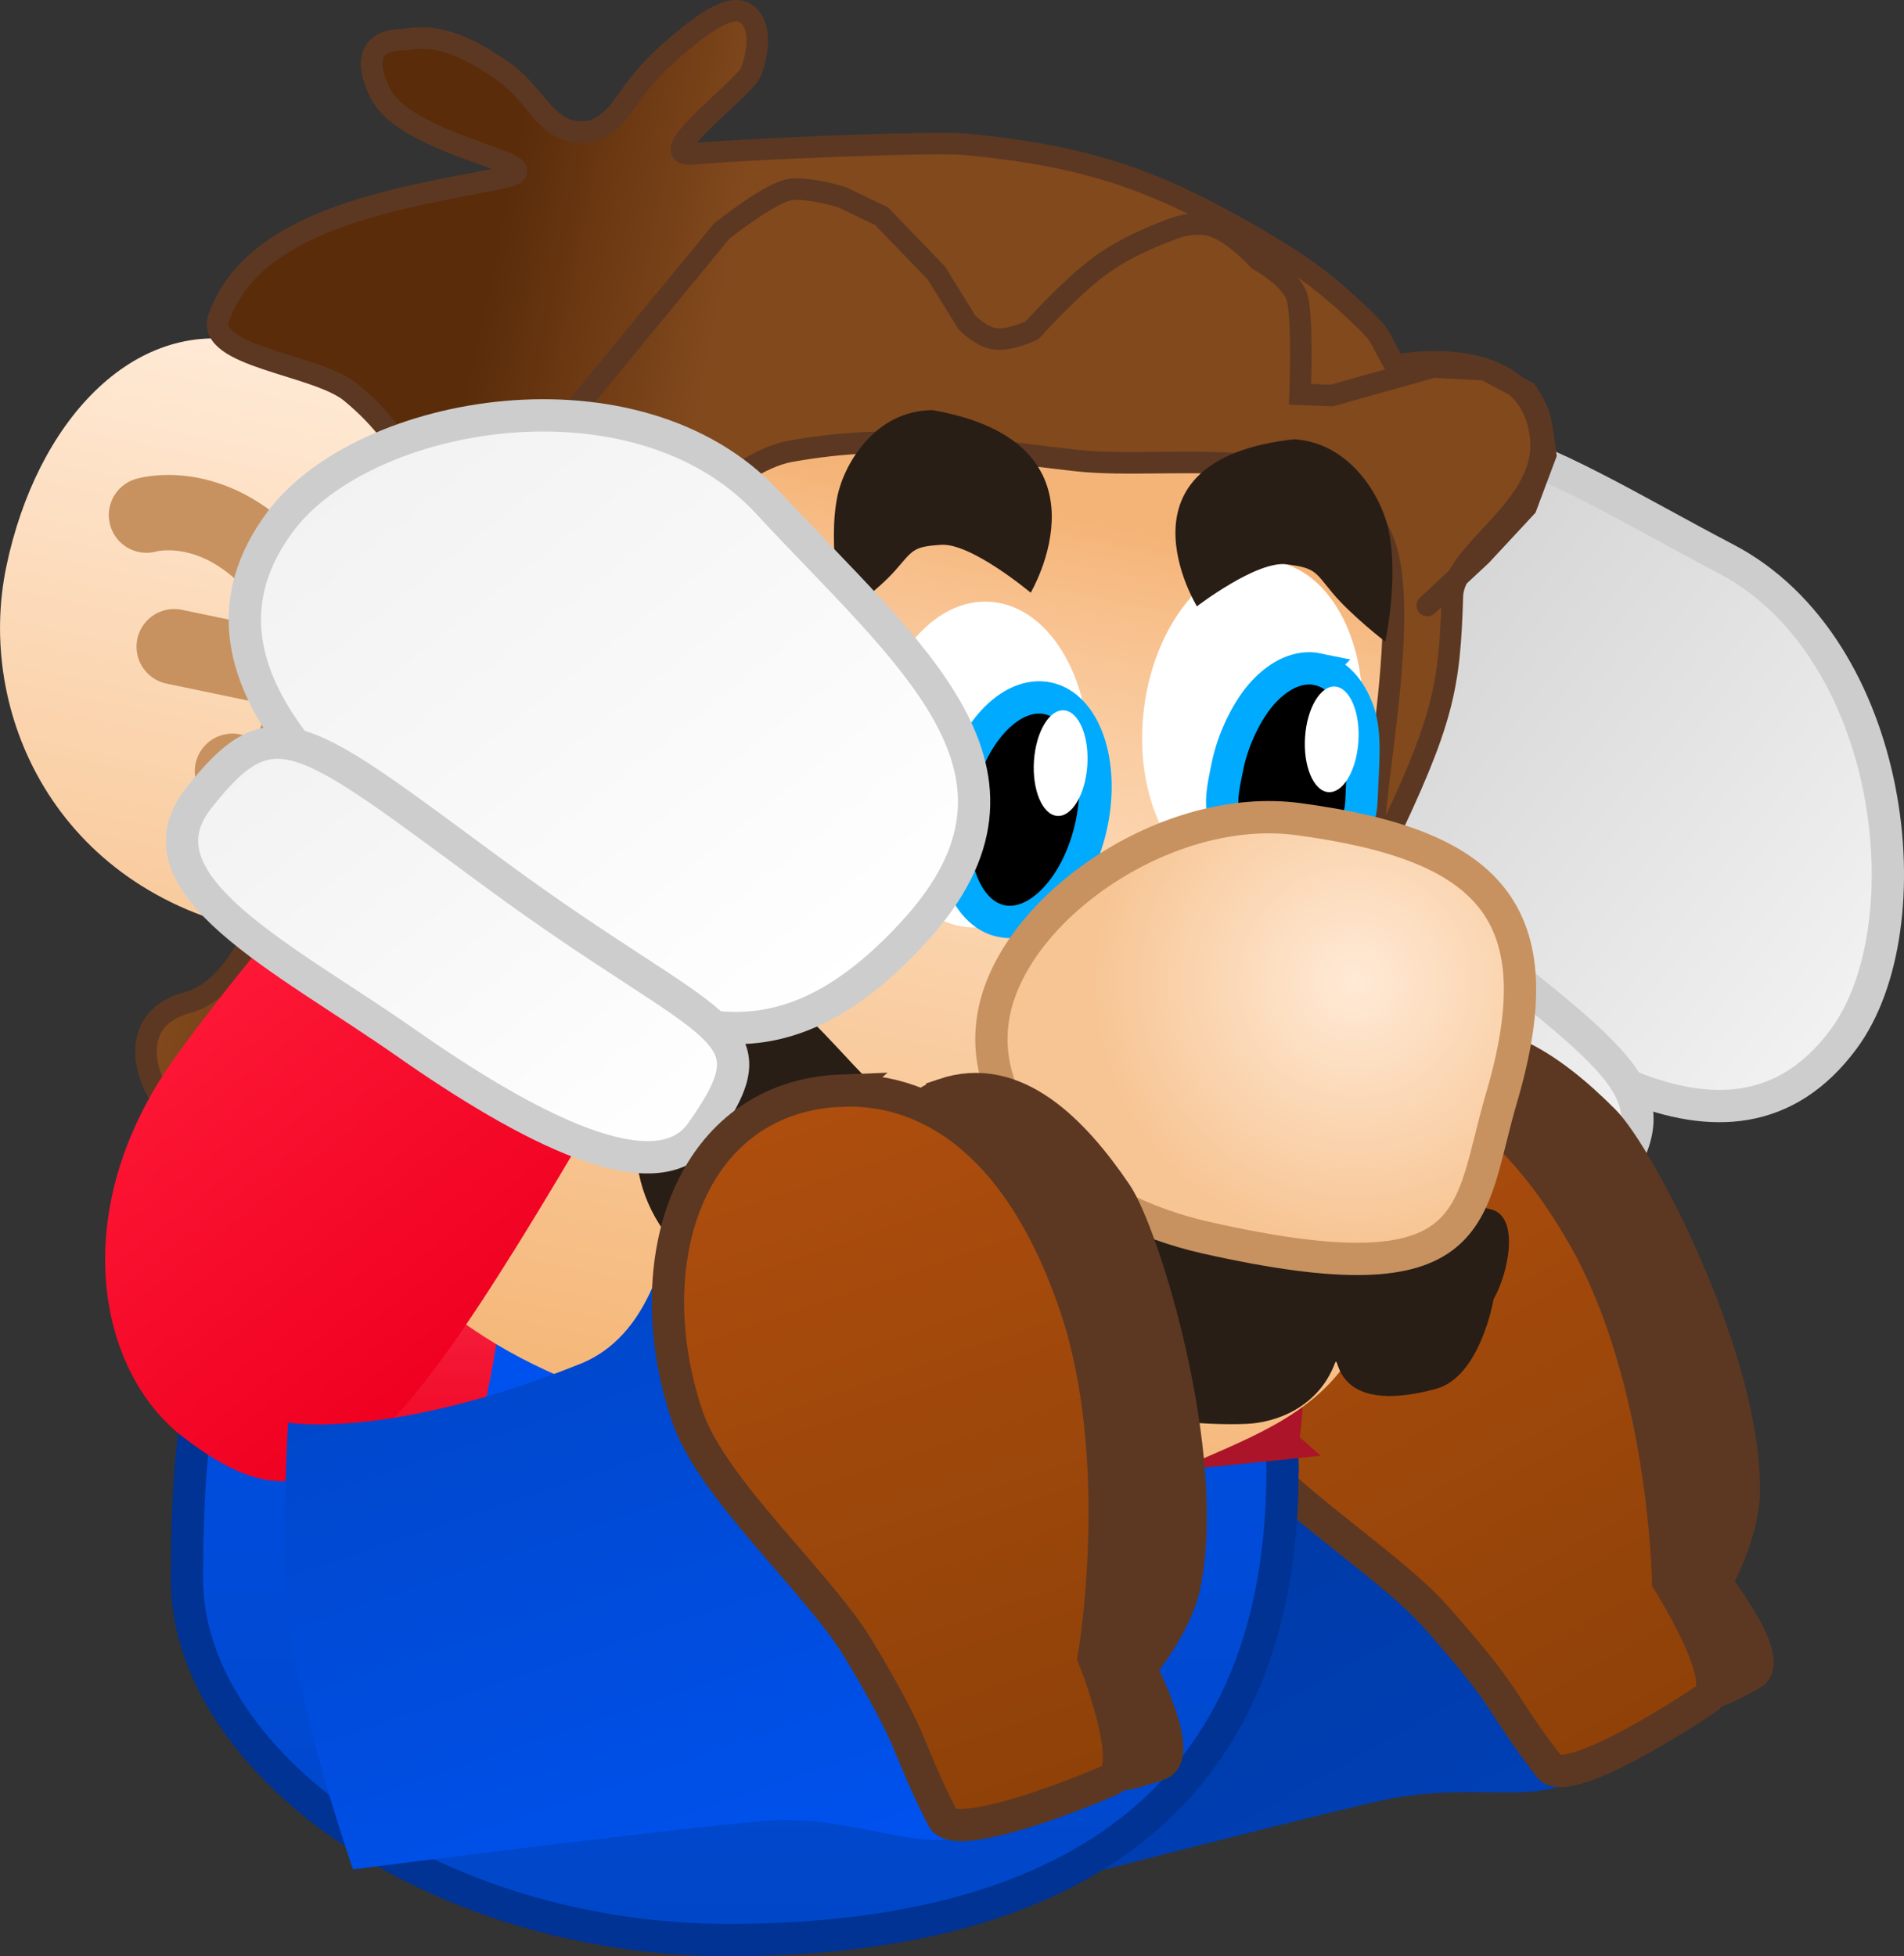 <svg version="1.1" xmlns="http://www.w3.org/2000/svg" xmlns:xlink="http://www.w3.org/1999/xlink" width="88.419" height="90.833" viewBox="0,0,88.419,90.833"><rect x="0" y="0" width="88.419" height="90.833" fill="#333333" stroke="none"/><defs><linearGradient x1="253.24" y1="194.014" x2="267.63" y2="205.277" gradientUnits="userSpaceOnUse" id="color-1"><stop offset="0" stop-color="#e8001f"/><stop offset="1" stop-color="#df001e"/></linearGradient><linearGradient x1="263.639" y1="169.652" x2="291.432" y2="191.407" gradientUnits="userSpaceOnUse" id="color-2"><stop offset="0" stop-color="#cecece"/><stop offset="1" stop-color="#f2f2f2"/></linearGradient><linearGradient x1="257.117" y1="182.609" x2="279.278" y2="199.956" gradientUnits="userSpaceOnUse" id="color-3"><stop offset="0" stop-color="#cecece"/><stop offset="1" stop-color="#f2f2f2"/></linearGradient><linearGradient x1="264.681" y1="235.008" x2="249.382" y2="207.869" gradientUnits="userSpaceOnUse" id="color-4"><stop offset="0" stop-color="#003fb5"/><stop offset="1" stop-color="#00379d"/></linearGradient><linearGradient x1="280.121" y1="226.19" x2="263.015" y2="195.845" gradientUnits="userSpaceOnUse" id="color-5"><stop offset="0" stop-color="#8e4108"/><stop offset="1" stop-color="#ae4e0e"/></linearGradient><linearGradient x1="238.229" y1="193.644" x2="238.229" y2="235.417" gradientUnits="userSpaceOnUse" id="color-6"><stop offset="0" stop-color="#0052ef"/><stop offset="1" stop-color="#0046c7"/></linearGradient><linearGradient x1="240.233" y1="191.621" x2="240.233" y2="214.373" gradientUnits="userSpaceOnUse" id="color-7"><stop offset="0" stop-color="#ff556b"/><stop offset="1" stop-color="#ef0020"/></linearGradient><linearGradient x1="211.231" y1="192.246" x2="225.45" y2="195.205" gradientUnits="userSpaceOnUse" id="color-8"><stop offset="0" stop-color="#82491d"/><stop offset="1" stop-color="#5a2c0a"/></linearGradient><linearGradient x1="240.928" y1="166.486" x2="231.773" y2="210.479" gradientUnits="userSpaceOnUse" id="color-9"><stop offset="0" stop-color="#ffead6"/><stop offset="1" stop-color="#f5b677"/></linearGradient><linearGradient x1="238.827" y1="166.306" x2="235.376" y2="182.891" gradientUnits="userSpaceOnUse" id="color-10"><stop offset="0" stop-color="#f5b477"/><stop offset="1" stop-color="#f5b477" stop-opacity="0"/></linearGradient><linearGradient x1="223.726" y1="172.915" x2="234.341" y2="175.124" gradientUnits="userSpaceOnUse" id="color-11"><stop offset="0" stop-color="#5a2c0a"/><stop offset="1" stop-color="#82491d"/></linearGradient><radialGradient cx="267.019" cy="190.911" r="12.163" gradientUnits="userSpaceOnUse" id="color-12"><stop offset="0" stop-color="#ffead6"/><stop offset="1" stop-color="#f7c594"/></radialGradient><linearGradient x1="212.736" y1="189.861" x2="227.002" y2="207.713" gradientUnits="userSpaceOnUse" id="color-13"><stop offset="0" stop-color="#ff1938"/><stop offset="1" stop-color="#ef0020"/></linearGradient><linearGradient x1="222.033" y1="165.292" x2="243.116" y2="191.675" gradientUnits="userSpaceOnUse" id="color-14"><stop offset="0" stop-color="#f2f2f2"/><stop offset="1" stop-color="#ffffff"/></linearGradient><linearGradient x1="216.841" y1="179.136" x2="233.798" y2="200.356" gradientUnits="userSpaceOnUse" id="color-15"><stop offset="0" stop-color="#f2f2f2"/><stop offset="1" stop-color="#ffffff"/></linearGradient><linearGradient x1="235.564" y1="235.058" x2="225.557" y2="205.554" gradientUnits="userSpaceOnUse" id="color-16"><stop offset="0" stop-color="#0052ef"/><stop offset="1" stop-color="#0046c7"/></linearGradient><linearGradient x1="252.097" y1="229.345" x2="240.908" y2="196.357" gradientUnits="userSpaceOnUse" id="color-17"><stop offset="0" stop-color="#8e4108"/><stop offset="1" stop-color="#ae4e0e"/></linearGradient></defs><g transform="translate(-204.11,-145.333)"><g data-paper-data="{&quot;isPaintingLayer&quot;:true}" fill-rule="nonzero" stroke-linejoin="miter" stroke-miterlimit="10" stroke-dasharray="" stroke-dashoffset="0" style="mix-blend-mode: normal"><g data-paper-data="{&quot;index&quot;:null,&quot;origRot&quot;:0}" stroke-linecap="butt"><path d="M251.29,208.917c0,0 -5.588,-5.057 -0.278,-12.049c4.271,-5.623 13.983,-15.483 13.983,-15.483l11.964,9.322c0,0 -3.948,7.483 -9.258,14.474c-5.31,6.991 -12.391,6.797 -16.411,3.735z" data-paper-data="{&quot;origRot&quot;:0,&quot;origPos&quot;:null}" fill="url(#color-1)" stroke="none" stroke-width="0"/><g data-paper-data="{&quot;origPos&quot;:null}" stroke="#cdcdcd" stroke-width="1.5"><path d="M268.781,188.334c-6.858,-5.713 -10.095,-10.228 -5.303,-18.277c5.131,-8.62 12.155,-3.28 20.773,1.221c7.898,4.125 9.327,17.088 5.48,22.297c-5.304,7.179 -14.091,0.472 -20.949,-5.241z" data-paper-data="{&quot;origRot&quot;:0}" fill="url(#color-2)"/><path d="M265.182,194.515c-5.3,-4.404 -10.014,-9.415 -7.792,-12.256c3.806,-4.865 3.966,-1.91 14.026,6.057c8.831,6.994 10.425,7.883 7.188,12.489c-2.893,4.117 -8.123,-1.886 -13.423,-6.29z" data-paper-data="{&quot;origRot&quot;:0}" fill="url(#color-3)"/></g></g><g stroke-linecap="butt"><path d="M255.596,209.775c3.474,-2.216 2.606,-7.04 3.482,-7.368c3.544,-1.329 6.708,-1.084 11.269,3.422c5.65,5.582 8.152,11.059 7.993,19.008c-0.108,5.414 -4.194,3.011 -9.539,3.989c-1.918,0.351 -16.993,4.233 -16.993,4.233c0,0 -2.986,-3.807 -5.366,-7.884c-2.311,-4.057 -4.186,-8.335 -4.186,-8.335c0,0 5.309,-1.943 13.341,-7.066z" data-paper-data="{&quot;origPos&quot;:null}" fill="url(#color-4)" stroke="none" stroke-width="0"/><path d="M269.879,194.345c3.063,-1.727 6.253,0.559 8.721,3.038c1.617,1.624 6.605,11.113 6.488,17.283c-0.036,1.915 -1.301,4.167 -1.301,4.167c0,0 2.815,3.599 1.664,4.233c-0.914,0.503 -2.448,1.398 -3.413,0.788c-4.154,-2.624 -9.181,-11.553 -11.591,-15.827c-3.308,-5.868 -3.563,-11.994 -0.569,-13.681z" data-paper-data="{&quot;origPos&quot;:null}" fill="#5c3822" stroke="#5c3822" stroke-width="1.5"/><path d="M265.202,195.042c4.187,-0.953 8.761,1.17 12.501,7.804c3.74,6.634 3.871,15.912 3.871,15.912c0,0 2.962,4.659 1.777,5.455c-2.451,1.647 -6.61,4.052 -7.291,3.164c-2.514,-3.279 -1.65,-2.88 -5.279,-6.975c-2.35,-2.651 -8.083,-6.062 -9.822,-9.147c-3.74,-6.634 -2.652,-14.643 4.242,-16.213z" data-paper-data="{&quot;origPos&quot;:null}" fill="url(#color-5)" stroke="#5c3822" stroke-width="1.5"/></g><g><path d="M263.661,212.86c0.356,17.559 -11.911,22.557 -25.708,22.557c-13.797,0 -25.163,-8.324 -25.163,-16.752c0,-9.142 1.198,-16.42 8.922,-22.239c5.755,-4.335 14.049,-2.308 21.51,-2.308c13.797,0 20.091,1.53 20.44,18.742z" data-paper-data="{&quot;origPos&quot;:null}" fill="url(#color-6)" stroke="#003393" stroke-width="1.5" stroke-linecap="butt"/><path d="M263.661,212.362c0,0 -15.665,1.659 -26.708,1.99c-10.129,0.304 -20.349,-2.82 -20.349,-2.82c0,0 -0.896,-11.441 6.345,-15.889c4.738,-2.911 10.066,-3.864 16.911,-4.014c6.845,-0.15 14.289,1.774 17.734,4.322c8.139,6.02 6.066,16.41 6.066,16.41z" data-paper-data="{&quot;origPos&quot;:null}" fill="url(#color-7)" stroke="#ac1429" stroke-width="1.5" stroke-linecap="butt"/><path d="M251.041,194.857c0,0 1.944,5.673 2.337,9.083c0.504,4.381 -0.527,12.612 -0.527,12.612" data-paper-data="{&quot;origPos&quot;:null,&quot;origRot&quot;:0}" fill="none" stroke="#0052ef" stroke-width="10" stroke-linecap="round"/><path d="M231.503,195.279c0,0 1.126,5.854 1.033,9.283c-0.12,4.404 -2.305,12.445 -2.305,12.445" data-paper-data="{&quot;origPos&quot;:null}" fill="none" stroke="#0052ef" stroke-width="10" stroke-linecap="round"/><g stroke-linecap="butt"><path d="M227.142,215.43c0,-1.878 1.668,-3.4 3.725,-3.4c2.057,0 3.725,1.522 3.725,3.4c0,1.878 -1.668,3.4 -3.725,3.4c-2.057,0 -3.725,-1.522 -3.725,-3.4z" data-paper-data="{&quot;origPos&quot;:null}" fill="#ffe84f" stroke="#baa100" stroke-width="1"/><path d="M230.216,214.513c0,-0.573 0.508,-1.037 1.136,-1.037c0.627,0 1.136,0.464 1.136,1.037c0,0.573 -0.508,1.037 -1.136,1.037c-0.627,0 -1.136,-0.464 -1.136,-1.037z" fill="#fffce5" stroke="none" stroke-width="0.5"/></g><g stroke-linecap="butt"><path d="M249.671,215.43c0,-1.878 1.668,-3.4 3.725,-3.4c2.057,0 3.725,1.522 3.725,3.4c0,1.878 -1.668,3.4 -3.725,3.4c-2.057,0 -3.725,-1.522 -3.725,-3.4z" data-paper-data="{&quot;origPos&quot;:null}" fill="#ffe84f" stroke="#baa100" stroke-width="1"/><path d="M253.056,214.513c0,-0.573 0.508,-1.037 1.136,-1.037c0.627,0 1.136,0.464 1.136,1.037c0,0.573 -0.508,1.037 -1.136,1.037c-0.627,0 -1.136,-0.464 -1.136,-1.037z" fill="#fffce5" stroke="none" stroke-width="0.5"/></g></g><g><g><path d="M215.379,197.885c0,0 -1.74,0.657 -3.205,-0.839c-1.465,-1.495 -2.149,-4.391 0.577,-5.138c3.261,-0.894 3.552,-6.123 5.017,-4.628c0,0 6.362,2.213 6.364,4.732c0,0 1.308,7.545 -0.055,8.424c0,0 -1.84,0.767 -6.002,-0.29c-2.255,-0.573 -2.696,-2.262 -2.696,-2.262z" data-paper-data="{&quot;origRot&quot;:0}" fill="url(#color-8)" stroke="#5c3822" stroke-width="1" stroke-linecap="butt"/><path d="M256.341,166.434c10.979,1.835 12.475,8.452 12.475,8.452c0,0 -0.766,5.883 -1.706,13.14c-1.08,8.344 4.35,13.377 -0.374,20.443c-1.821,2.724 -4.85,3.718 -7.961,5.12c-1.765,0.795 -6.27,0.988 -16.062,-0.857c-13.842,-2.607 -17.323,-5.481 -22.175,-10.661c-3.081,-3.289 -0.756,-6.567 -2.792,-11.175c-0.624,-1.412 -1.531,-2.285 -1.707,-2.322c-9.376,-1.951 -13.043,-10.169 -11.637,-16.926c1.406,-6.757 5.892,-11.538 11.135,-10.447c5.243,1.091 9.529,4.776 10.824,5.35c0,0 19.002,-1.953 29.981,-0.118z" data-paper-data="{&quot;origPos&quot;:null}" fill="url(#color-9)" stroke="none" stroke-width="0" stroke-linecap="butt"/><path d="M266.943,172.266c4.006,5.053 1.529,8.432 0.478,15.384c-1.879,-0.116 -34.694,-7.142 -42.244,-8.263c-0.415,-1.95 0.677,-12.987 1.973,-12.413c0,0 17.001,-2.75 22.359,-1.916c9.077,1.413 13.428,2.155 17.434,7.208z" data-paper-data="{&quot;origPos&quot;:null}" fill="url(#color-10)" stroke="none" stroke-width="0" stroke-linecap="butt"/><path d="M267.296,179.602c-0.53,4.144 -3.211,7.19 -5.988,6.802c-2.777,-0.388 -4.599,-4.062 -4.069,-8.206c0.53,-4.144 3.211,-7.19 5.988,-6.802c2.777,0.388 4.599,4.062 4.069,8.206z" data-paper-data="{&quot;origPos&quot;:null,&quot;origRot&quot;:0}" fill="#ffffff" stroke="none" stroke-width="0" stroke-linecap="butt"/><path d="M232.917,174.725c-0.453,2.176 1.65,5.934 -0.669,6.444c-2.698,0.593 -3.642,-1.201 -3.642,-1.201c0,0 0.253,1.424 -3.169,1.307c-2.542,-0.087 -2.407,-5.01 -1.64,-8.696c0.732,-3.518 -0.45,-6.606 -3.404,-9.034c-1.578,-1.297 -6.768,-1.644 -6.125,-3.456c1.594,-4.495 7.989,-5.503 12.996,-6.459c3.319,-0.634 -4.226,-1.355 -5.511,-3.997c-1.285,-2.642 1.063,-2.445 1.124,-2.457c1.668,-0.324 3.038,0.425 4.456,1.365c1.843,1.222 2.126,3.256 4.305,2.876c1.598,-0.693 1.316,-1.67 3.562,-3.658c1.521,-1.347 2.889,-2.344 3.612,-1.751c0.723,0.593 0.452,1.904 0.18,2.648c-0.272,0.744 -4.729,4 -2.732,3.822c2.608,-0.234 11.233,-0.588 12.685,-0.447c5.525,0.54 8.656,1.558 13.418,4.327c2.035,1.183 3.134,1.947 4.821,3.539c1.245,1.174 0.861,0.96 1.711,2.401c1.692,-0.317 6.349,-0.604 6.764,3.354c0.339,3.236 -4.036,5.238 -4.102,7.354c-0.133,4.252 -0.393,5.774 -3.296,11.791c-1.312,0.808 1.665,-10.415 0.086,-14.36c-1.973,-4.929 -9.767,-3.225 -14.212,-3.716c-5.219,-0.576 -8.207,-1.338 -13.32,-0.433c-2.717,0.481 -7.129,4.75 -7.896,8.435z" fill="url(#color-11)" stroke="#5c3822" stroke-width="1" stroke-linecap="butt"/><path d="M254.653,181.326c-0.329,4.168 -2.856,7.326 -5.645,7.054c-2.789,-0.272 -4.783,-3.872 -4.455,-8.041c0.329,-4.168 2.856,-7.326 5.645,-7.054c2.789,0.272 4.783,3.872 4.455,8.041z" data-paper-data="{&quot;origPos&quot;:null,&quot;origRot&quot;:0}" fill="#ffffff" stroke="none" stroke-width="0" stroke-linecap="butt"/><path d="M252.761,177.757c0.861,0.179 1.519,0.921 1.89,1.975c0.369,1.053 0.45,2.419 0.153,3.846c-0.297,1.427 -0.916,2.647 -1.675,3.466c-0.76,0.818 -1.66,1.236 -2.521,1.057c-0.861,-0.179 -1.519,-0.921 -1.89,-1.975c-0.369,-1.053 -0.45,-2.419 -0.153,-3.846c0.297,-1.427 0.916,-2.647 1.675,-3.466c0.76,-0.818 1.66,-1.236 2.521,-1.057z" data-paper-data="{&quot;origPos&quot;:null}" fill="#000000" stroke="#00aaff" stroke-width="1.5" stroke-linecap="butt"/><path d="M265.304,176.408c0.861,0.179 1.519,0.921 1.89,1.975c0.369,1.053 0.197,2.568 0.153,3.846c-0.019,0.465 -0.019,1.147 -0.448,1.473c-0.537,0.39 -1.306,0.471 -1.999,0.541c-1.181,-0.019 -2.664,0.348 -3.55,-0.391c-0.773,-0.666 -0.434,-1.951 -0.241,-2.922c0.249,-1.255 0.916,-2.647 1.675,-3.466c0.76,-0.818 1.66,-1.236 2.521,-1.057z" data-paper-data="{&quot;origPos&quot;:null}" fill="#000000" stroke="#00aaff" stroke-width="1.5" stroke-linecap="round"/><path d="M266.102,208.634c-0.778,2.056 -2.74,2.76 -4.115,2.815c-4.197,0.168 -9.977,-1.187 -13.705,-3.11c-2.143,-1.106 -1.901,-2.472 -2.081,-2.707c-0.19,-0.249 -2.957,0.748 -5.913,0.133c-4.744,-0.987 -7.382,-4.754 -6.483,-9.073c0.986,-4.736 1.979,-7.275 2.779,-7.251c3.523,0.659 6.389,4.769 8.339,6.518c0,0 10.826,5.915 16.284,6.754c0,0 9.498,-1.949 12.164,-1.222c1.323,0.361 0.792,2.953 0.098,4.173c0,0 -0.606,3.602 -2.678,4.161c-4.9,1.324 -4.463,-1.786 -4.688,-1.191z" data-paper-data="{&quot;origPos&quot;:null}" fill="#291e16" stroke="#321f12" stroke-width="0" stroke-linecap="butt"/><path d="M273.836,196.319c-1.601,5.426 -0.758,9.4 -13.713,6.486c-5.971,-1.343 -10.857,-5.622 -9.838,-10.517c1.019,-4.895 8.055,-9.733 14.118,-8.92c8.834,1.186 11.994,4.269 9.433,12.95z" data-paper-data="{&quot;origPos&quot;:null}" fill="url(#color-12)" stroke="#c79260" stroke-width="1.5" stroke-linecap="butt"/><g data-paper-data="{&quot;origPos&quot;:null}" fill="none" stroke="#c79260" stroke-width="3.5" stroke-linecap="round"><path d="M210.912,169.251c0,0 2.979,-0.886 5.899,2.271c4.187,4.528 0.056,9.908 0.056,9.908" data-paper-data="{&quot;origPos&quot;:null}"/><path d="M217.625,176.491l-5.425,-1.129" data-paper-data="{&quot;origPos&quot;:null}"/><path d="M214.905,181.147l1.162,0.242" data-paper-data="{&quot;origPos&quot;:null}"/></g><path d="M247.794,170.633c-1.315,0.083 -1.29,0.258 -2.114,1.192c-0.85,0.964 -2.461,2.098 -2.461,2.098c0,0 -0.689,-3.3 -0.222,-5.546c0.317,-1.525 1.769,-3.996 4.427,-3.999c8.673,1.526 4.55,8.476 4.55,8.476c0,0 -2.793,-2.342 -4.18,-2.221z" data-paper-data="{&quot;origPos&quot;:null}" fill="#291e16" stroke="none" stroke-width="0" stroke-linecap="butt"/><path d="M263.887,171.54c-1.386,-0.211 -4.194,1.948 -4.194,1.948c0,0 -4.164,-6.801 4.517,-7.76c2.658,0.176 4.093,2.741 4.4,4.287c0.453,2.276 -0.17,5.113 -0.17,5.113c0,0 -1.603,-1.239 -2.447,-2.258c-0.818,-0.988 -0.792,-1.161 -2.106,-1.33z" data-paper-data="{&quot;origPos&quot;:null,&quot;index&quot;:null,&quot;origRot&quot;:0}" fill="#291e16" stroke="none" stroke-width="0" stroke-linecap="butt"/><path d="M253.53,178.318c0.342,0.03 0.632,0.332 0.827,0.795c0.194,0.463 0.292,1.088 0.246,1.764c-0.046,0.676 -0.226,1.277 -0.48,1.7c-0.254,0.424 -0.582,0.671 -0.924,0.641c-0.342,-0.03 -0.632,-0.332 -0.827,-0.795c-0.194,-0.463 -0.292,-1.088 -0.246,-1.764c0.046,-0.676 0.226,-1.277 0.48,-1.7c0.254,-0.424 0.582,-0.671 0.924,-0.641z" data-paper-data="{&quot;origPos&quot;:null,&quot;origRot&quot;:0}" fill="#ffffff" stroke="#00aaff" stroke-width="0" stroke-linecap="butt"/><path d="M266.119,177.214c0.342,0.03 0.632,0.332 0.827,0.795c0.194,0.463 0.292,1.088 0.246,1.764c-0.046,0.676 -0.226,1.277 -0.48,1.7c-0.254,0.424 -0.582,0.671 -0.924,0.641c-0.342,-0.03 -0.632,-0.332 -0.827,-0.795c-0.194,-0.463 -0.292,-1.088 -0.246,-1.764c0.046,-0.676 0.226,-1.277 0.48,-1.7c0.254,-0.424 0.582,-0.671 0.924,-0.641z" data-paper-data="{&quot;origPos&quot;:null,&quot;origRot&quot;:0}" fill="#ffffff" stroke="#00aaff" stroke-width="0" stroke-linecap="butt"/></g><path d="M229.329,166.147l8.297,-10.084c0,0 2.316,-1.852 3.233,-1.938c0.917,-0.086 2.35,0.365 2.35,0.365l1.838,0.88l2.549,2.644l1.411,2.283c0,0 0.637,0.686 1.322,0.772c0.685,0.086 1.699,-0.392 1.699,-0.392c0,0 1.79,-1.998 3.181,-3.014c1.39,-1.016 3.176,-1.631 3.176,-1.631c0,0 1.078,-0.515 2.061,-0.193c0.984,0.322 2.102,1.556 2.102,1.556c0,0 1.513,0.834 1.794,1.741c0.281,0.907 0.141,4.505 0.141,4.505l1.47,0.057l4.722,-1.323l2.399,0.126l1.941,1.031c0,0 0.44,0.659 0.577,1.115c0.137,0.456 0.299,1.803 0.299,1.803l-0.908,2.422l-2.083,2.24l-2.508,2.338" fill="none" stroke="#5c3822" stroke-width="1" stroke-linecap="round"/></g><g data-paper-data="{&quot;index&quot;:null}" stroke-linecap="butt"><path d="M224.747,208.279c-5.173,7.131 -8.129,6.849 -12.129,3.787c-4,-3.062 -5.481,-10.599 -0.308,-17.73c5.173,-7.131 11.185,-13.073 11.185,-13.073l12.101,9.056c0,0 -6.688,12.225 -10.849,17.961z" data-paper-data="{&quot;origRot&quot;:0,&quot;origPos&quot;:null}" fill="url(#color-13)" stroke="none" stroke-width="0"/><g data-paper-data="{&quot;origPos&quot;:null}" stroke="#cdcdcd" stroke-width="1.5"><path d="M246.584,188.565c-6.317,6.922 -11.479,5.029 -18.765,-0.059c-7.286,-5.088 -16.042,-11.778 -10.689,-18.956c3.884,-5.207 16.557,-7.439 22.622,-0.894c6.619,7.142 13.597,12.495 6.832,19.908z" data-paper-data="{&quot;origRot&quot;:0}" fill="url(#color-14)"/><path d="M236.686,197.911c-2.084,2.961 -8.12,-0.232 -13.741,-4.168c-5.62,-3.935 -12.736,-7.354 -9.626,-11.326c3.479,-4.443 4.757,-3.138 13.796,3.515c10.297,7.579 13.14,6.909 9.571,11.979z" data-paper-data="{&quot;origRot&quot;:0}" fill="url(#color-15)"/></g></g><g stroke-linecap="butt"><path d="M231.037,208.671c3.825,-1.534 3.865,-6.435 4.787,-6.596c3.729,-0.65 6.793,0.177 10.44,5.45c4.518,6.532 5.962,12.378 4.333,20.16c-1.109,5.3 -4.679,2.182 -10.113,2.153c-1.95,-0.01 -19.98,2.297 -19.98,2.297c0,0 -2.237,-6.422 -2.895,-10.947c-0.519,-3.571 -0.121,-9.797 -0.121,-9.797c0,0 4.707,0.825 13.548,-2.721z" data-paper-data="{&quot;origPos&quot;:null}" fill="url(#color-16)" stroke="none" stroke-width="0"/><path d="M247.932,196.155c3.33,-1.129 6.041,1.708 8.008,4.601c1.289,1.896 4.432,12.144 3.174,18.186c-0.391,1.876 -2.05,3.854 -2.05,3.854c0,0 2.1,4.058 0.851,4.468c-0.991,0.325 -2.664,0.92 -3.5,0.143c-3.596,-3.348 -6.882,-13.053 -8.458,-17.701c-2.164,-6.379 -1.279,-12.446 1.975,-13.55z" data-paper-data="{&quot;origPos&quot;:null}" fill="#5c3822" stroke="#5c3822" stroke-width="1.5"/><path d="M243.206,195.973c4.291,-0.161 8.393,2.773 10.839,9.985c2.446,7.212 0.857,16.354 0.857,16.354c0,0 2.047,5.128 0.736,5.69c-2.714,1.164 -7.246,2.757 -7.751,1.758c-1.863,-3.688 -1.088,-3.135 -3.895,-7.832c-1.818,-3.041 -6.82,-7.454 -7.957,-10.809c-2.446,-7.212 0.106,-14.881 7.172,-15.147z" data-paper-data="{&quot;origPos&quot;:null}" fill="url(#color-17)" stroke="#5c3822" stroke-width="1.5"/></g></g></g></svg>